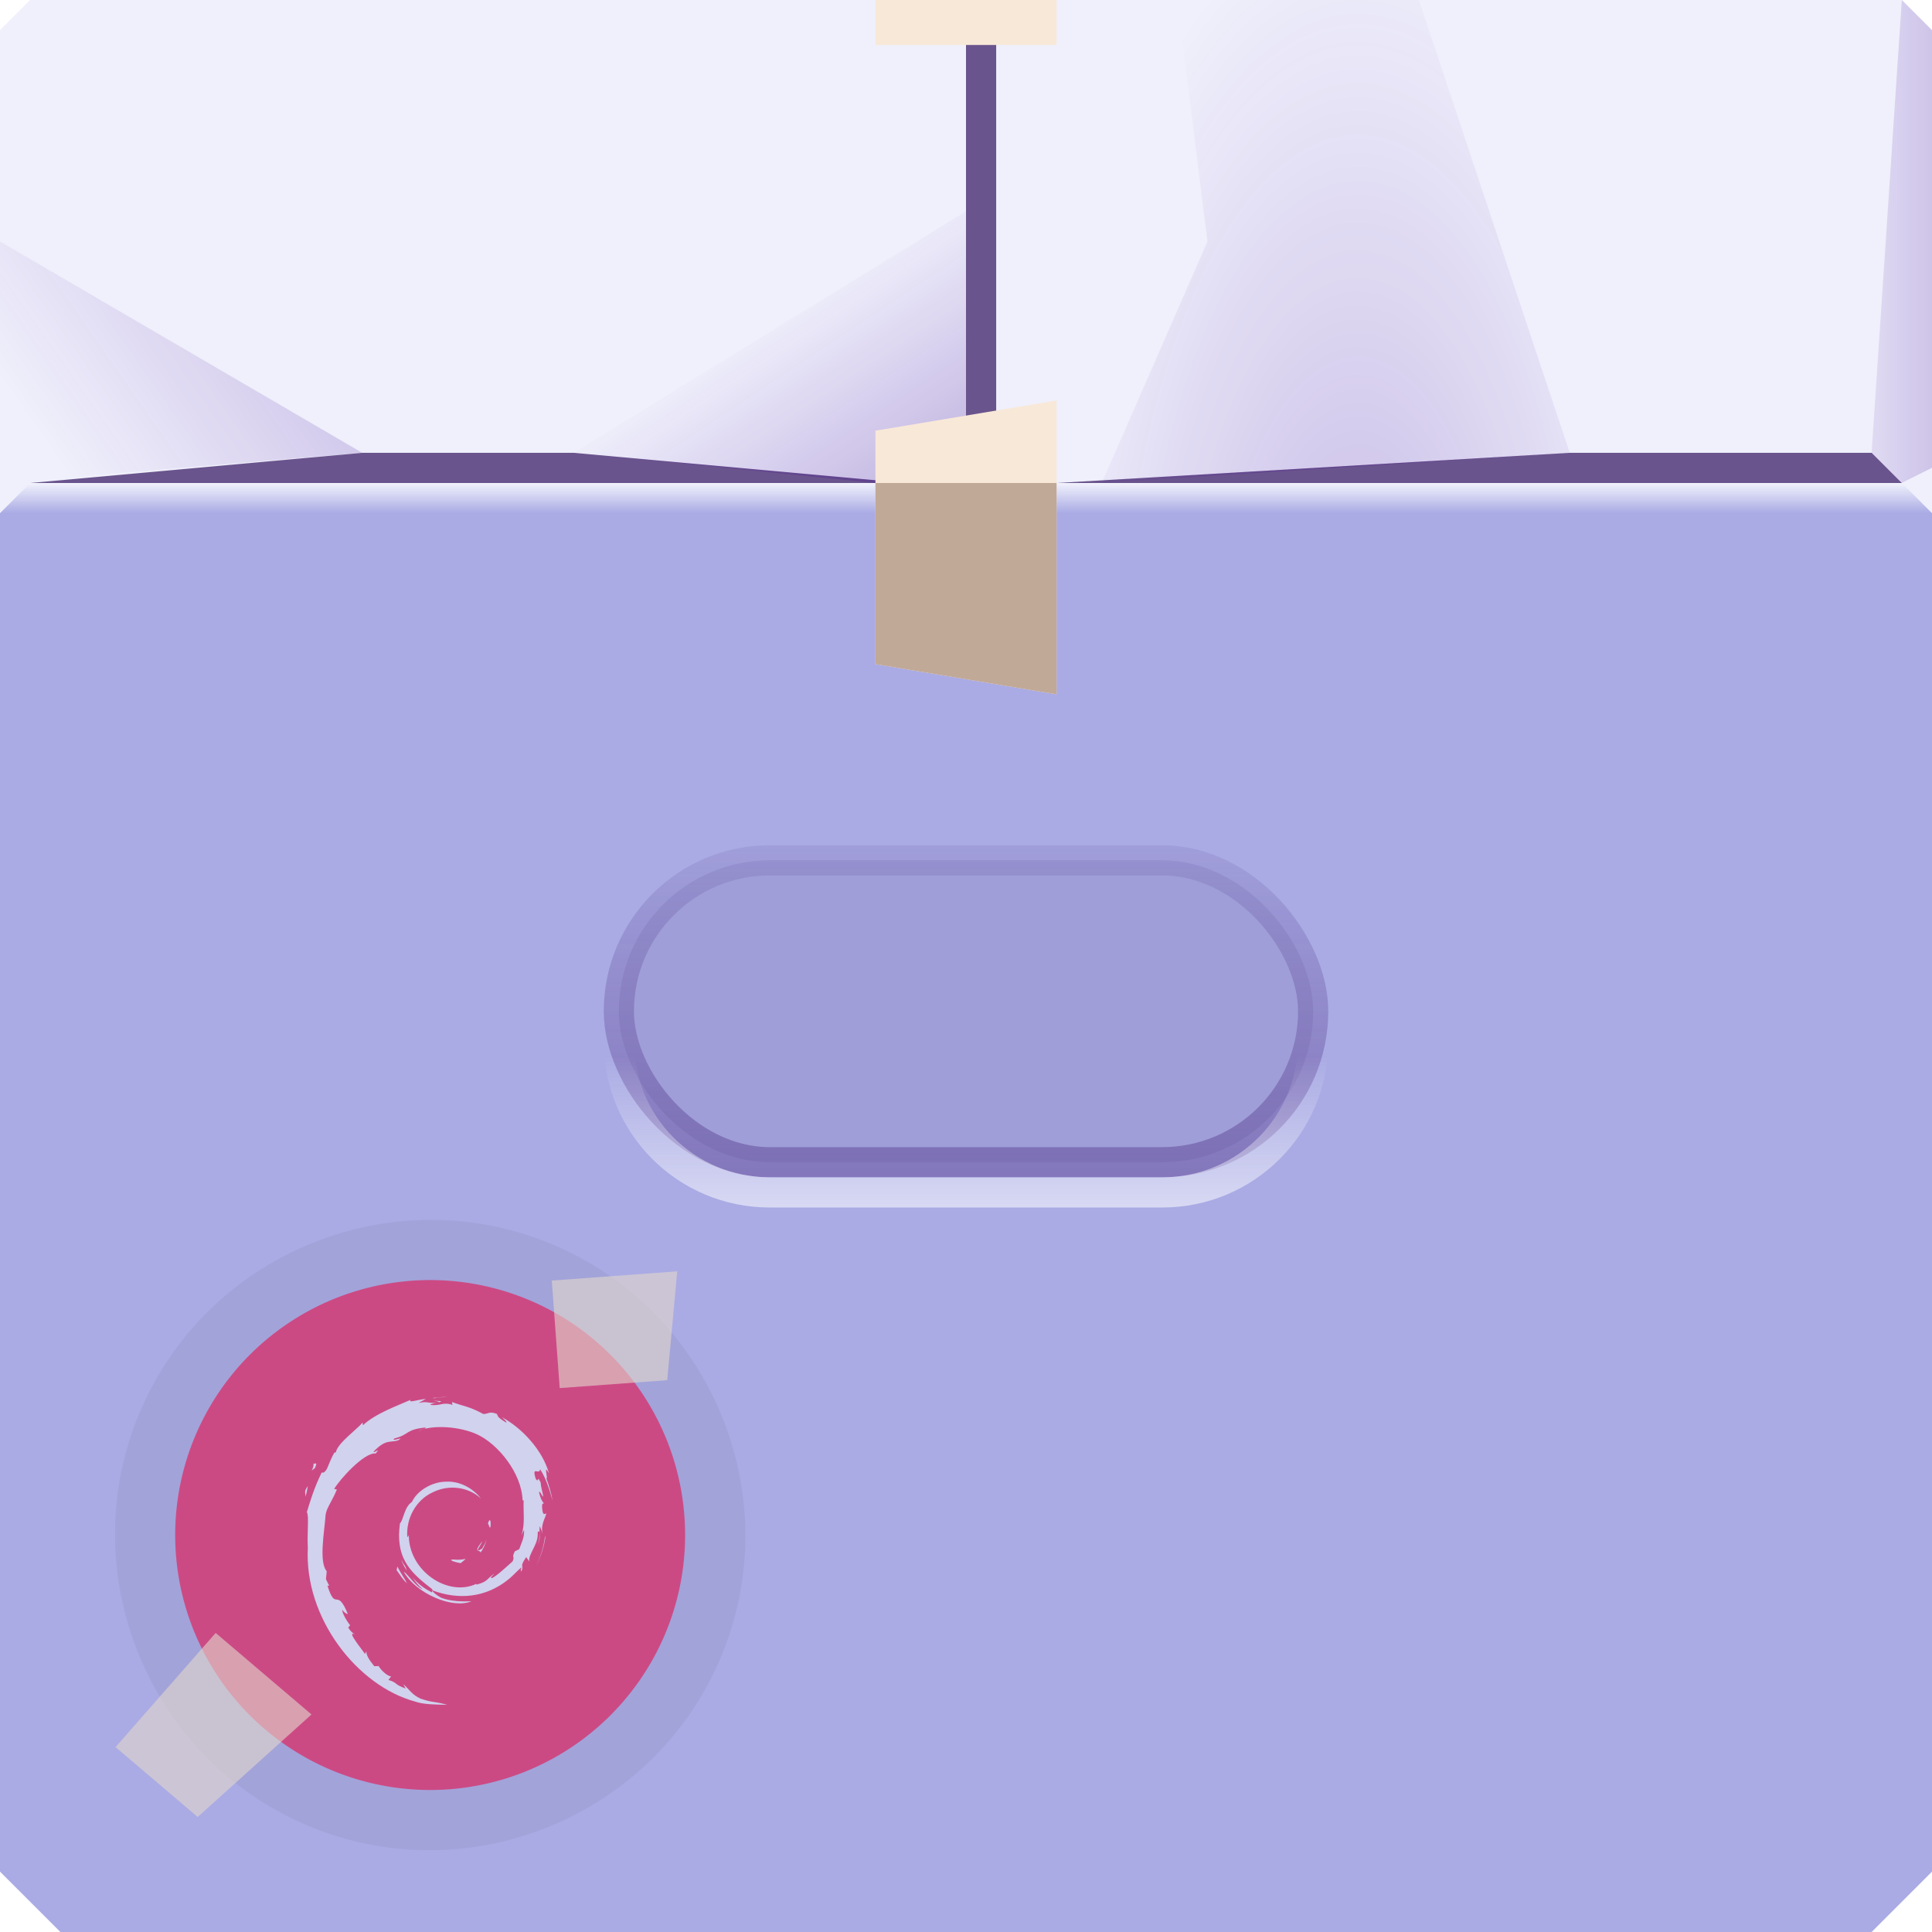 <?xml version="1.0" encoding="UTF-8"?>
<!-- Created with Inkscape (http://www.inkscape.org/) -->
<svg width="64" height="64" version="1.1" xmlns="http://www.w3.org/2000/svg" xmlns:cc="http://creativecommons.org/ns#" xmlns:dc="http://purl.org/dc/elements/1.1/" xmlns:rdf="http://www.w3.org/1999/02/22-rdf-syntax-ns#" xmlns:xlink="http://www.w3.org/1999/xlink">
	<defs>
		<linearGradient id="linearGradient332481" x1="32" x2="32" y1="40" y2="35" gradientUnits="userSpaceOnUse">
			<stop stop-color="#f1f2fc" stop-opacity=".646" offset="0"/>
			<stop stop-color="#f1f2fc" stop-opacity=".001" offset="1"/>
		</linearGradient>
		<linearGradient id="linearGradient332669" x1="34" x2="34" y1="39" y2="26" gradientUnits="userSpaceOnUse">
			<stop stop-color="#3e1872" stop-opacity=".357" offset="0"/>
			<stop stop-color="#250065" stop-opacity=".028" offset="1"/>
		</linearGradient>
		<linearGradient id="linearGradient251789" x1="11" x2="1" y1="7" y2="14" gradientUnits="userSpaceOnUse" xlink:href="#linearGradient251715"/>
		<linearGradient id="linearGradient251715">
			<stop stop-color="#370089" stop-opacity=".23" offset="0"/>
			<stop stop-color="#4d00b0" stop-opacity="0" offset="1"/>
		</linearGradient>
		<linearGradient id="linearGradient251717" x1="30" x2="26" y1="16" y2="10" gradientUnits="userSpaceOnUse" xlink:href="#linearGradient251715"/>
		<linearGradient id="linearGradient201824" x1="54" x2="54" y1="16" y2="17" gradientUnits="userSpaceOnUse">
			<stop stop-color="#f1f2fc" offset="0"/>
			<stop stop-color="#f1f2fc" stop-opacity=".001" offset="1"/>
		</linearGradient>
		<radialGradient id="radialGradient251991-3" cx="44.705" cy="18.677" r="7.75" gradientTransform="matrix(1.419,1.0043e-7,-2.3226e-7,3.484,-18.452,-41.067)" gradientUnits="userSpaceOnUse" xlink:href="#linearGradient251715"/>
		<linearGradient id="linearGradient252365-9" x1="65" x2="60" y1="12" y2="12" gradientUnits="userSpaceOnUse" xlink:href="#linearGradient251715"/>
	</defs>
	<path d="m0 1 1-1h62l1 1v16h-64z" fill="#eff0fb"/>
	<path d="m0 16h64v46l-2 2h-60l-2-2z" fill="#aaabe4" stop-color="#000000" style="-inkscape-stroke:none;font-variation-settings:normal"/>
	<g fill="#4c3174" fill-opacity=".812">
		<path d="m32 0h1v16h-1z" stop-color="#000000" style="paint-order:stroke fill markers"/>
		<path d="m12 15-11 1h29l-11-1z" stop-color="#000000" style="paint-order:stroke fill markers"/>
		<path d="m62 15 1 1h-28l17-1z" stop-color="#000000" style="-inkscape-stroke:none;font-variation-settings:normal;paint-order:stroke fill markers"/>
	</g>
	<path d="m62 16h-30.5z" fill="#6c4425" stop-color="#000000" style="paint-order:stroke fill markers"/>
	<g>
		<path d="m0 8 12 7-12 1z" fill="url(#linearGradient251789)"/>
		<path d="m32 7-13 8 10 1h3z" fill="url(#linearGradient251717)"/>
		<path d="m64 16h-64v4h64z" fill="url(#linearGradient201824)"/>
		<path d="m29 14.266 6-1v9.734l-6-1z" fill="#f8e8d8" stop-color="#000000" style="paint-order:stroke fill markers"/>
		<path d="m29 16h6v7l-6-1z" fill="#c0a997" stop-color="#000000" style="paint-order:stroke fill markers"/>
		<path d="m29 0h6v1.49h-6z" fill="#f8e8d8" stop-color="#000000" style="paint-order:stroke fill markers"/>
	</g>
	<rect x="20.5" y="28.5" width="23" height="10" rx="5" ry="5" fill="#240055" fill-opacity=".08" stop-color="#000000" stroke="url(#linearGradient332669)" stroke-linejoin="round" stroke-opacity=".984" style="paint-order:normal"/>
	<path d="m43.5 34.5c0 2.77-2.23 5-5 5h-13c-2.77 0-5-2.23-5-5" fill="none" stroke="url(#linearGradient332481)" stroke-linejoin="round" style="paint-order:stroke fill markers"/>
	<g transform="rotate(-67.007 19.426 56.904)">
		<path d="m31.423 49.774a8.446 8.446 0 0 1-8.446 8.446 8.446 8.446 0 0 1-8.446-8.446 8.446 8.446 0 0 1 8.446-8.446 8.446 8.446 0 0 1 8.446 8.446z" fill="#cc4a84" stop-color="#000000" stroke-opacity=".05" stroke-width="4" style="paint-order:stroke fill markers"/>
		<g transform="matrix(.178 .419 -.419 .178 27.076 23.258)" fill="#7d385f" stroke-width="2.198">
			<path d="m51.302 21c-0.348 0.029-0.693 0.047-1.034 0.09l0.15 0.02c0.251-0.092 0.617-0.05 0.884-0.11zm-1.516 0.158c-0.565 0.034-1.349 0.33-1.107 0.062-0.921 0.411-2.558 0.987-3.476 1.848l-0.029-0.191c-0.421 0.505-1.834 1.508-1.947 2.163l-0.112 0.026c-0.218 0.371-0.361 0.789-0.535 1.17-0.286 0.488-0.419 0.187-0.378 0.264-0.563 1.141-0.843 2.102-1.085 2.889 0.172 0.257 0.006 1.549 0.07 2.583-0.282 5.107 3.584 10.065 7.81 11.209 0.619 0.222 1.54 0.214 2.323 0.235-0.924-0.264-1.044-0.139-1.945-0.453-0.65-0.306-0.791-0.657-1.252-1.056l0.183 0.323c-0.902-0.319-0.524-0.395-1.258-0.627l0.194-0.255c-0.293-0.022-0.775-0.493-0.906-0.755l-0.319 0.013c-0.384-0.474-0.589-0.815-0.574-1.08l-0.103 0.185c-0.117-0.201-1.417-1.78-0.744-1.412-0.125-0.114-0.291-0.187-0.471-0.515l0.136-0.156c-0.323-0.417-0.595-0.951-0.574-1.129 0.173 0.233 0.293 0.277 0.411 0.317-0.818-2.029-0.864-0.112-1.483-2.066l0.13-0.011c-0.1-0.152-0.161-0.314-0.242-0.475l0.057-0.57c-0.589-0.68-0.164-2.893-0.079-4.107 0.058-0.494 0.492-1.021 0.821-1.846l-0.2-0.033c0.383-0.668 2.189-2.684 3.025-2.581 0.405-0.509-0.081-2e-3 -0.161-0.13 0.89-0.921 1.169-0.65 1.769-0.816 0.647-0.384-0.555 0.149-0.249-0.147 1.119-0.286 0.793-0.649 2.253-0.794 0.154 0.088-0.356 0.135-0.484 0.249 0.932-0.456 2.95-0.352 4.261 0.253 1.521 0.711 3.23 2.812 3.298 4.789l0.077 0.02c-0.039 0.786 0.12 1.695-0.156 2.53l0.187-0.394c0.022 0.599-0.176 0.893-0.354 1.408l-0.321 0.158c-0.263 0.511 0.025 0.324-0.163 0.73-0.411 0.365-1.244 1.141-1.511 1.212-0.195-0.004 0.131-0.231 0.174-0.319-0.549 0.377-0.44 0.567-1.28 0.796l-0.024-0.055c-2.071 0.974-4.946-0.956-4.908-3.59-0.022 0.167-0.064 0.124-0.11 0.191-0.107-1.355 0.627-2.715 1.863-3.271 1.209-0.598 2.626-0.354 3.491 0.453-0.475-0.623-1.424-1.282-2.545-1.221-1.099 0.018-2.128 0.716-2.471 1.474-0.563 0.354-0.628 1.366-0.873 1.551-0.33 2.426 0.622 3.475 2.231 4.708 0.126 0.085 0.144 0.134 0.134 0.178 1.898 0.709 3.86 0.537 5.502-0.779 0.418-0.326 0.873-0.879 1.005-0.887-0.199 0.299 0.034 0.143-0.119 0.407 0.416-0.671-0.18-0.273 0.431-1.159l0.224 0.31c-0.085-0.558 0.693-1.235 0.614-2.116 0.178-0.269 0.2 0.291 0.011 0.911 0.262-0.688 0.069-0.798 0.136-1.366 0.072 0.191 0.167 0.395 0.216 0.596-0.171-0.665 0.176-1.121 0.262-1.507-0.085-0.037-0.265 0.294-0.306-0.491 0.006-0.341 0.096-0.18 0.13-0.264-0.067-0.039-0.243-0.299-0.35-0.801 0.077-0.118 0.207 0.306 0.312 0.323-0.068-0.398-0.184-0.704-0.189-1.01-0.308-0.644-0.109 0.087-0.359-0.275-0.328-1.023 0.272-0.237 0.312-0.702 0.497 0.72 0.78 1.835 0.911 2.297-0.099-0.564-0.259-1.109-0.455-1.637 0.151 0.064-0.244-1.16 0.196-0.35-0.47-1.726-2.007-3.34-3.423-4.096 0.173 0.158 0.39 0.358 0.312 0.389-0.704-0.419-0.579-0.452-0.68-0.629-0.573-0.233-0.613 0.018-0.992 0-1.081-0.574-1.288-0.512-2.284-0.871l0.044 0.211c-0.716-0.239-0.834 0.089-1.608 0-0.047-0.036 0.248-0.132 0.491-0.167-0.69 0.091-0.659-0.137-1.335 0.024 0.167-0.117 0.343-0.195 0.521-0.295zm0.559 0.13c0.198 0.035 0.429 0.063 0.396 0.11 0.218-0.048 0.266-0.091-0.396-0.11zm0.396 0.11-0.139 0.031 0.128-0.013 0.011-0.018zm-9.141 4.402c0.058 0.535-0.401 0.743 0.103 0.389 0.271-0.61-0.107-0.168-0.103-0.389zm-0.411 1.701c-0.321 0.411-0.147 0.499-0.18 0.779 0.117-0.357 0.136-0.572 0.18-0.779zm13.238 2.484c-0.046 0.001-0.105 0.117-0.134 0.244 0.069 0.036 0.125 0.472 0.191 0.202 0.023-0.334-0.011-0.448-0.057-0.447zm4.063 1.126-0.055 0.136c-0.1 0.71-0.316 1.414-0.647 2.066 0.366-0.688 0.602-1.44 0.702-2.202zm-4.303 0.251c-0.05 0.246-0.184 0.457-0.31 0.682-0.694 0.437-0.065-0.258 0-0.524-0.746 0.94-0.102 0.564-0.13 0.827 0.222-0.306 0.383-0.64 0.44-0.986zm-1.514 1.434c-0.302 0.074-0.61 0.074-0.92 0.046-0.371 0.005 0.069 0.191 0.554 0.266 0.135-0.105 0.257-0.209 0.365-0.312zm-4.688 0.048c0.082 0.301 0.251 0.559 0.407 0.823l-0.117-0.337c-0.129-0.143-0.204-0.315-0.29-0.486zm-0.286 0.508-0.053 0.26c0.244 0.332 0.439 0.692 0.75 0.95-0.224-0.437-0.391-0.618-0.697-1.21zm0.469 0.387c0.869 1.556 3.526 2.727 4.917 2.145-0.644 0.024-1.462 0.014-2.185-0.253-0.283-0.146-0.66-0.435-0.651-0.524-0.013 0.037-0.037 0.074-0.022 0.13-0.534-0.25-1.025-0.626-1.428-1.089 0.214 0.312 0.446 0.615 0.744 0.854-0.504-0.17-1.179-1.22-1.375-1.263z" fill="#d1d2ed"/>
		</g>
		<path d="m22.977 39.33c-5.745 1.1e-5 -10.446 4.7-10.446 10.445 1.1e-5 5.745 4.702 10.445 10.447 10.445 5.745-1.1e-5 10.445-4.7 10.444-10.445-1.1e-5 -5.745-4.7-10.445-10.445-10.444zm2e-6 2a8.446 8.446 0 0 1 8.445 8.445 8.446 8.446 0 0 1-8.445 8.445 8.446 8.446 0 0 1-8.445-8.445 8.446 8.446 0 0 1 8.445-8.445z" color="#000000" fill="#000000" fill-opacity=".05" stroke-width=".939" style="-inkscape-stroke:none;paint-order:stroke fill markers"/>
		<path d="m29.134 51.823 3.177-1.633 1.905 3.706-3.449 1.104z" fill="#e0d4cb" fill-opacity=".621" stop-color="#000000" stroke-width="1.081" style="paint-order:stroke fill markers"/>
		<path d="m12.439 42.924 4.777 1.576-1.246 3.977-4.599-2.144z" fill="#e0d4cb" fill-opacity=".621" stop-color="#000000" stroke-width="1.081" style="paint-order:stroke fill markers"/>
	</g>
	<path d="m39 0h8l5 15-15.5 1 3.5-8z" fill="url(#radialGradient251991-3)"/>
	<path d="m63 0-1 15 1 1 1-0.5v-14.5z" fill="url(#linearGradient252365-9)"/>
	<path d="m64 17-1-1 1-0.5z" fill="#eff0fb" stop-color="#000000" style="-inkscape-stroke:none;font-variation-settings:normal;paint-order:stroke fill markers"/>
	<path d="m0 17 1-1h-1z" fill="#eff0fb"/>
</svg>

